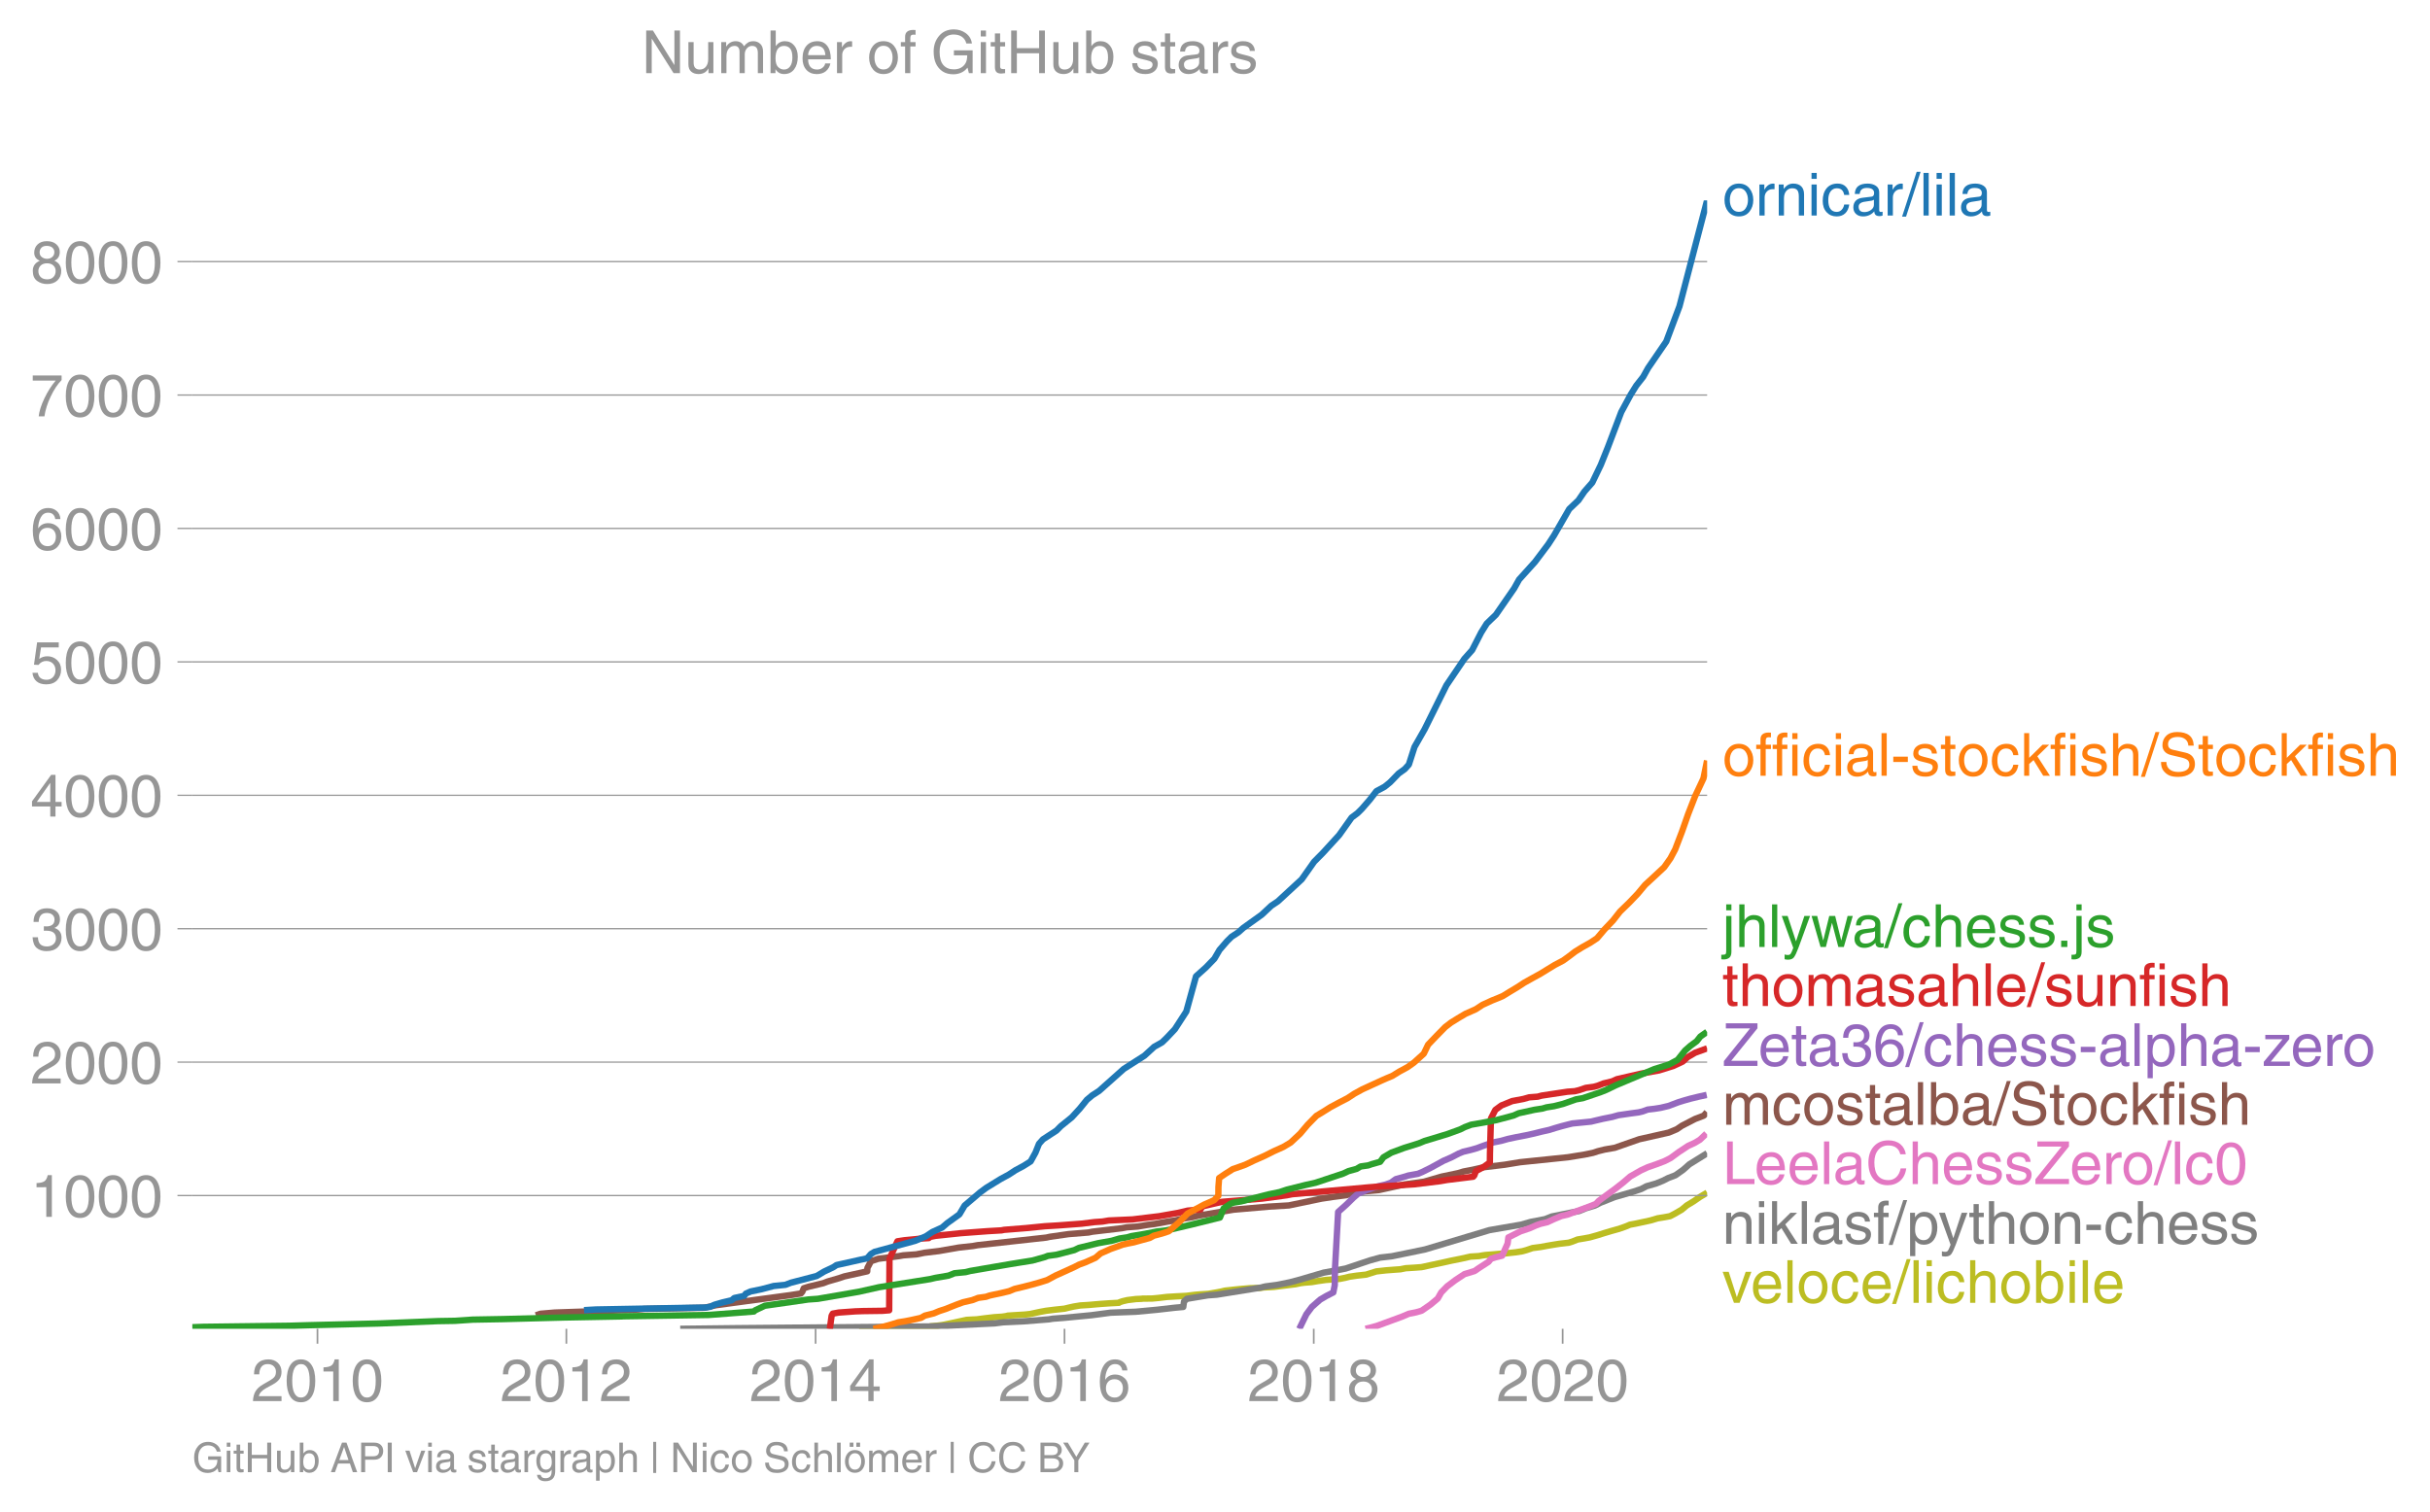 <svg height="475.337" viewBox="0 0 572.874 356.503" width="763.832" xmlns="http://www.w3.org/2000/svg" xmlns:xlink="http://www.w3.org/1999/xlink"><defs><style>*{stroke-linecap:butt;stroke-linejoin:round}</style></defs><g id="figure_1"><path d="M0 356.503h572.874V0H0z" fill="none" id="patch_1"/><g id="axes_1"><path d="M45.341 313.361h357.12V47.25H45.341z" fill="none" id="patch_2"/><path clip-path="url(#pbcac844e5a)" d="M202.614 313.361l.082-.094 2.015-.063 2.15-.063.41-.031 2.064-.032 1.665-.063 2.332-.126 5.662-.031.248-.031.167-.063 1.442-.126 1.726-.252 2.388-.503 2.326-.504.566-.126 1.08-.063 1.347-.062 1.904-.252 2.164-.252 1.889-.126.887-.126.476-.125 2.039-.126 2.027-.126 1.176-.126 2.35-.503 1.374-.252 2.025-.252 2.374-.252 1.03-.251 1.142-.252 1.551-.252 2.038-.125 1.408-.126 1.508-.126 1.839-.126 2.311-.126.125-.126.769-.251 1.075-.252 2.013-.252 1.41-.063.047-.031 2.433-.032 1.353-.126 2.112-.251 2.165-.126 2.408-.126 2.045-.252 1.198-.094 1.913-.126 1.484-.252 1.383-.251 1.06-.252 2.324-.252 1.256-.126 1.503-.125.734-.063 1.055-.032 1.445-.031.833-.126 2.397-.126.987-.126 1.99-.251 2.093-.252 1.187-.252 1.013-.126 1.641-.126 1.483-.251 1.8-.252 1.672-.126 1.628-.126 1.277-.251 1.005-.252 1.696-.252 2.277-.252.78-.251 1.61-.504 2.265-.251 1.639-.126 1.761-.126 1.265-.252 2.076-.126 1.647-.125 2.318-.504 2.363-.503 2.257-.504 2.349-.472 2.252-.503 2.023-.126.643-.126.861-.126 1.633-.125 1.392-.126 1.732-.126 2.334-.252 1.599-.251.923-.252 1.497-.504 1.93-.251 1.342-.252 1.483-.252 1.563-.251 2.207-.252.815-.252 1.264-.503 1.525-.252 1.363-.252 1.794-.503 1.598-.503 1.69-.504 1.81-.503 1.44-.504 1.135-.472 1.346-.251 1.17-.252 2.33-.503 1.7-.504 1.582-.251 1.331-.252.969-.504 1.756-1.006 1.198-1.007 1.663-1.007 1.449-1.007 1.7-1.007" fill="none" stroke="#bcbd22" stroke-linecap="square" stroke-width="1.5" id="line2d_1"/><g id="matplotlib.axis_1"><g id="xtick_1"><g id="line2d_2"><defs><path d="M0 0v3.5" id="m393d5b30b5" stroke="#969696" stroke-width=".4"/></defs><use x="74.843" xlink:href="#m393d5b30b5" y="313.361" fill="#969696" stroke="#969696" stroke-width=".4"/></g><g transform="matrix(.14 0 0 -.14 59.272 330.41)" fill="#969696" id="text_1"><defs><path d="M4.39 45.125q0 12.39 6.391 18.781 6.406 6.407 17.938 6.407 9.656 0 15.812-5.86 6.157-5.86 6.157-15.14 0-7.22-3.547-12.188-3.532-4.953-10.422-8.703l-12.11-6.64Q13.922 15.921 12.5 8.296h38.188V0H2.593q.39 9.906 4.297 16.5 3.906 6.594 12.203 11.375l12.593 7.328q5.032 2.89 7.329 5.984 2.297 3.094 2.297 8.516 0 5.375-3.766 9.031-3.75 3.672-10.156 3.672-7.078 0-10.594-4.672-3.516-4.656-3.61-12.609z" id="HelveticaWorld-Regular-50"/><path d="M42.484 34.188q0 14.109-3.734 21.156-3.734 7.062-10.969 7.062-7.078 0-10.89-7.062-3.797-7.047-3.797-21.157 0-13.671 3.75-20.937Q20.609 6 27.78 6q7.235 0 10.969 7 3.734 7.016 3.734 21.188zm9.422 0q0-17.297-6.25-26.704-6.25-9.39-17.875-9.39-12.062 0-18.062 9.734-6 9.75-6 26.36 0 17.03 6.14 26.578 6.157 9.547 17.922 9.547 11.625 0 17.875-9.5t6.25-26.626z" id="HelveticaWorld-Regular-48"/><path d="M35.89 0h-9.374v49.906H10.109v6.985q8.594.28 12.782 2.75Q27.094 62.109 29 70.313h6.89z" id="HelveticaWorld-Regular-49"/></defs><use xlink:href="#HelveticaWorld-Regular-50"/><use x="55.615" xlink:href="#HelveticaWorld-Regular-48"/><use x="111.23" xlink:href="#HelveticaWorld-Regular-49"/><use x="166.846" xlink:href="#HelveticaWorld-Regular-48"/></g></g><g id="xtick_2"><use x="133.521" xlink:href="#m393d5b30b5" y="313.361" fill="#969696" stroke="#969696" stroke-width=".4" id="line2d_3"/><g transform="matrix(.14 0 0 -.14 117.95 330.41)" fill="#969696" id="text_2"><use xlink:href="#HelveticaWorld-Regular-50"/><use x="55.615" xlink:href="#HelveticaWorld-Regular-48"/><use x="111.23" xlink:href="#HelveticaWorld-Regular-49"/><use x="166.846" xlink:href="#HelveticaWorld-Regular-50"/></g></g><g id="xtick_3"><use x="192.28" xlink:href="#m393d5b30b5" y="313.361" fill="#969696" stroke="#969696" stroke-width=".4" id="line2d_4"/><g transform="matrix(.14 0 0 -.14 176.71 330.41)" fill="#969696" id="text_3"><defs><path d="M10.594 24.703h22.61v31.89h-.188zM42 17.093V0h-8.797v17.094H2.484v8.593L34.72 70.314H42v-45.61h10.297v-7.61z" id="HelveticaWorld-Regular-52"/></defs><use xlink:href="#HelveticaWorld-Regular-50"/><use x="55.615" xlink:href="#HelveticaWorld-Regular-48"/><use x="111.23" xlink:href="#HelveticaWorld-Regular-49"/><use x="166.846" xlink:href="#HelveticaWorld-Regular-52"/></g></g><g id="xtick_4"><use x="250.958" xlink:href="#m393d5b30b5" y="313.361" fill="#969696" stroke="#969696" stroke-width=".4" id="line2d_5"/><g transform="matrix(.14 0 0 -.14 235.388 330.41)" fill="#969696" id="text_4"><defs><path d="M14.11 21.578q0-6.875 4.093-11.234Q22.313 6 28.906 6q6.297 0 10.032 4.438 3.734 4.453 3.734 11.687 0 6.297-3.688 10.547-3.687 4.25-10.468 4.25-6.594 0-10.5-4.156-3.907-4.157-3.907-11.188zM41.702 51.61q-.984 5.375-3.984 8.078-3 2.72-8.125 2.72-8.11 0-12.36-7.923-4.25-7.906-4.343-18.109l.203-.188q5.61 8.641 16.687 8.641 8.844 0 15.438-5.86 6.593-5.859 6.593-16.452 0-10.5-6.25-17.47-6.25-6.952-16.843-6.952-12.219 0-18.563 8.687-6.344 8.703-6.344 25.938 0 16.593 6.485 27.093 6.5 10.5 19.484 10.5 8.407 0 14.219-5.015 5.813-5 6.297-13.688z" id="HelveticaWorld-Regular-54"/></defs><use xlink:href="#HelveticaWorld-Regular-50"/><use x="55.615" xlink:href="#HelveticaWorld-Regular-48"/><use x="111.23" xlink:href="#HelveticaWorld-Regular-49"/><use x="166.846" xlink:href="#HelveticaWorld-Regular-54"/></g></g><g id="xtick_5"><use x="309.717" xlink:href="#m393d5b30b5" y="313.361" fill="#969696" stroke="#969696" stroke-width=".4" id="line2d_6"/><g transform="matrix(.14 0 0 -.14 294.146 330.41)" fill="#969696" id="text_5"><defs><path d="M27.594 40.578q5.422 0 8.953 3.094 3.547 3.11 3.547 8.234 0 4.594-3.407 7.547-3.39 2.953-9.687 2.953-5.61 0-8.672-3.11-3.047-3.093-3.047-7.874 0-5.125 3.813-7.984 3.812-2.86 8.5-2.86zm.093-7.562q-6.78 0-10.64-3.766-3.86-3.766-3.86-9.234 0-6.297 3.907-10.157Q21 6 28.219 6q6.406 0 10.234 3.86 3.828 3.859 3.828 10.265 0 5.469-3.828 9.172-3.828 3.719-10.766 3.719zM49.22 52.203q0-10.594-9.032-14.797 6.204-2.781 8.86-7.36 2.656-4.562 2.656-9.733 0-10.016-6.453-16.125-6.438-6.094-17.375-6.094-9.563 0-16.813 5.25-7.25 5.25-7.25 17.062 0 11.922 11.907 16.907-9.516 3.796-9.516 13.671 0 8.297 5.64 13.813 5.641 5.516 15.641 5.516 10.016 0 15.875-5.204 5.86-5.203 5.86-12.906z" id="HelveticaWorld-Regular-56"/></defs><use xlink:href="#HelveticaWorld-Regular-50"/><use x="55.615" xlink:href="#HelveticaWorld-Regular-48"/><use x="111.23" xlink:href="#HelveticaWorld-Regular-49"/><use x="166.846" xlink:href="#HelveticaWorld-Regular-56"/></g></g><g id="xtick_6"><use x="368.395" xlink:href="#m393d5b30b5" y="313.361" fill="#969696" stroke="#969696" stroke-width=".4" id="line2d_7"/><g transform="matrix(.14 0 0 -.14 352.825 330.41)" fill="#969696" id="text_6"><use xlink:href="#HelveticaWorld-Regular-50"/><use x="55.615" xlink:href="#HelveticaWorld-Regular-48"/><use x="111.23" xlink:href="#HelveticaWorld-Regular-50"/><use x="166.846" xlink:href="#HelveticaWorld-Regular-48"/></g></g></g><g id="matplotlib.axis_2"><g id="ytick_1"><path clip-path="url(#pbcac844e5a)" d="M45.341 281.93h357.12" fill="none" stroke="#969696" stroke-linecap="square" stroke-width=".3" id="line2d_8"/><g id="line2d_9"><defs><path d="M0 0h-3.5" id="m7d512aef17" stroke="#969696" stroke-width=".3"/></defs><use x="45.341" xlink:href="#m7d512aef17" y="281.93" fill="#969696" stroke="#969696" stroke-width=".3"/></g><g transform="matrix(.14 0 0 -.14 7.2 286.955)" fill="#969696" id="text_7"><use xlink:href="#HelveticaWorld-Regular-49"/><use x="55.615" xlink:href="#HelveticaWorld-Regular-48"/><use x="111.23" xlink:href="#HelveticaWorld-Regular-48"/><use x="166.846" xlink:href="#HelveticaWorld-Regular-48"/></g></g><g id="ytick_2"><path clip-path="url(#pbcac844e5a)" d="M45.341 250.467h357.12" fill="none" stroke="#969696" stroke-linecap="square" stroke-width=".3" id="line2d_10"/><use x="45.341" xlink:href="#m7d512aef17" y="250.467" fill="#969696" stroke="#969696" stroke-width=".3" id="line2d_11"/><g transform="matrix(.14 0 0 -.14 7.2 255.492)" fill="#969696" id="text_8"><use xlink:href="#HelveticaWorld-Regular-50"/><use x="55.615" xlink:href="#HelveticaWorld-Regular-48"/><use x="111.23" xlink:href="#HelveticaWorld-Regular-48"/><use x="166.846" xlink:href="#HelveticaWorld-Regular-48"/></g></g><g id="ytick_3"><path clip-path="url(#pbcac844e5a)" d="M45.341 219.005h357.12" fill="none" stroke="#969696" stroke-linecap="square" stroke-width=".3" id="line2d_12"/><use x="45.341" xlink:href="#m7d512aef17" y="219.005" fill="#969696" stroke="#969696" stroke-width=".3" id="line2d_13"/><g transform="matrix(.14 0 0 -.14 7.2 224.03)" fill="#969696" id="text_9"><defs><path d="M22.406 39.984q2.203-.187 4.594-.187 6.203 0 9.781 2.86 3.594 2.859 3.594 8.656 0 4.687-3.344 7.89-3.343 3.203-9.64 3.203-6.985 0-10.235-4.11-3.234-4.093-3.437-10.983h-8.64q0 10.984 5.765 16.984 5.765 6.016 16.937 6.016 9.922 0 15.828-5.11 5.907-5.094 5.907-13.39 0-10.704-9.032-14.5v-.204q11.72-4 11.72-16.406 0-9.906-6.595-16.265-6.593-6.344-18.703-6.344-9.906 0-16.312 5.203Q4.204 8.5 3.422 21.484H12.5q.203-8.109 4-11.797Q20.313 6 27.484 6q6.938 0 11.141 3.86 4.203 3.859 4.203 9.718 0 6.406-4.016 9.672-4 3.266-12.39 3.266-2 0-4.016-.094z" id="HelveticaWorld-Regular-51"/></defs><use xlink:href="#HelveticaWorld-Regular-51"/><use x="55.615" xlink:href="#HelveticaWorld-Regular-48"/><use x="111.23" xlink:href="#HelveticaWorld-Regular-48"/><use x="166.846" xlink:href="#HelveticaWorld-Regular-48"/></g></g><g id="ytick_4"><path clip-path="url(#pbcac844e5a)" d="M45.341 187.542h357.12" fill="none" stroke="#969696" stroke-linecap="square" stroke-width=".3" id="line2d_14"/><use x="45.341" xlink:href="#m7d512aef17" y="187.542" fill="#969696" stroke="#969696" stroke-width=".3" id="line2d_15"/><g transform="matrix(.14 0 0 -.14 7.2 192.566)" fill="#969696" id="text_10"><use xlink:href="#HelveticaWorld-Regular-52"/><use x="55.615" xlink:href="#HelveticaWorld-Regular-48"/><use x="111.23" xlink:href="#HelveticaWorld-Regular-48"/><use x="166.846" xlink:href="#HelveticaWorld-Regular-48"/></g></g><g id="ytick_5"><path clip-path="url(#pbcac844e5a)" d="M45.341 156.08h357.12" fill="none" stroke="#969696" stroke-linecap="square" stroke-width=".3" id="line2d_16"/><use x="45.341" xlink:href="#m7d512aef17" y="156.079" fill="#969696" stroke="#969696" stroke-width=".3" id="line2d_17"/><g transform="matrix(.14 0 0 -.14 7.2 161.104)" fill="#969696" id="text_11"><defs><path d="M14.703 40.922q5.813 4.39 13.625 4.39 9.469 0 16.281-6.296 6.813-6.297 6.813-16.22 0-10.78-6.578-17.796-6.563-7-18.422-7-10.313 0-16.266 5.047Q4.203 8.109 3.22 17.39h9.094q.671-5.672 4.437-8.672 3.766-3 10.453-3 6.485 0 10.64 4.484Q42 14.703 42 21.688q0 7.125-4.36 11.421-4.343 4.297-11.218 4.297-7.813 0-13.047-6.687l-7.563.39 5.266 37.594h36.438v-8.5H17.672z" id="HelveticaWorld-Regular-53"/></defs><use xlink:href="#HelveticaWorld-Regular-53"/><use x="55.615" xlink:href="#HelveticaWorld-Regular-48"/><use x="111.23" xlink:href="#HelveticaWorld-Regular-48"/><use x="166.846" xlink:href="#HelveticaWorld-Regular-48"/></g></g><g id="ytick_6"><path clip-path="url(#pbcac844e5a)" d="M45.341 124.616h357.12" fill="none" stroke="#969696" stroke-linecap="square" stroke-width=".3" id="line2d_18"/><use x="45.341" xlink:href="#m7d512aef17" y="124.616" fill="#969696" stroke="#969696" stroke-width=".3" id="line2d_19"/><g transform="matrix(.14 0 0 -.14 7.2 129.641)" fill="#969696" id="text_12"><use xlink:href="#HelveticaWorld-Regular-54"/><use x="55.615" xlink:href="#HelveticaWorld-Regular-48"/><use x="111.23" xlink:href="#HelveticaWorld-Regular-48"/><use x="166.846" xlink:href="#HelveticaWorld-Regular-48"/></g></g><g id="ytick_7"><path clip-path="url(#pbcac844e5a)" d="M45.341 93.154h357.12" fill="none" stroke="#969696" stroke-linecap="square" stroke-width=".3" id="line2d_20"/><use x="45.341" xlink:href="#m7d512aef17" y="93.154" fill="#969696" stroke="#969696" stroke-width=".3" id="line2d_21"/><g transform="matrix(.14 0 0 -.14 7.2 98.178)" fill="#969696" id="text_13"><defs><path d="M3.719 68.797h48.578v-7.719Q42.28 50.875 33.984 33.484 25.687 16.11 23.391 0h-9.672q1.469 13.281 9.719 30.531 8.25 17.266 18.953 29.672H3.719z" id="HelveticaWorld-Regular-55"/></defs><use xlink:href="#HelveticaWorld-Regular-55"/><use x="55.615" xlink:href="#HelveticaWorld-Regular-48"/><use x="111.23" xlink:href="#HelveticaWorld-Regular-48"/><use x="166.846" xlink:href="#HelveticaWorld-Regular-48"/></g></g><g id="ytick_8"><path clip-path="url(#pbcac844e5a)" d="M45.341 61.69h357.12" fill="none" stroke="#969696" stroke-linecap="square" stroke-width=".3" id="line2d_22"/><use x="45.341" xlink:href="#m7d512aef17" y="61.691" fill="#969696" stroke="#969696" stroke-width=".3" id="line2d_23"/><g transform="matrix(.14 0 0 -.14 7.2 66.715)" fill="#969696" id="text_14"><use xlink:href="#HelveticaWorld-Regular-56"/><use x="55.615" xlink:href="#HelveticaWorld-Regular-48"/><use x="111.23" xlink:href="#HelveticaWorld-Regular-48"/><use x="166.846" xlink:href="#HelveticaWorld-Regular-48"/></g></g></g><path clip-path="url(#pbcac844e5a)" d="M160.361 313.361l13.474-.157 45.61-.409 15.071-.724 1.976-.251 4.718-.22 6.027-.472.978-.158 2.503-.189 6.58-.629 4.531-.598 5.9-.22 5.055-.472 4.114-.472 2.058-.189.181-1.29.661-.629 4.943-.818 2.124-.157 10.184-1.636 1.304-.315 2.658-.346 3.114-.63 2.474-.66 5.436-1.604 3.442-.63 1.77-.346 5.728-1.919 2.396-.66 2.764-.315 3.092-.63 4.725-.975 15.208-4.562 7.482-1.29 2.186-.63 3.43-.66 1.585-.63 4.818-.975 1.642-.314 1.594-.661 2.092-.63 1.305-.66 3.32-1.321 4.44-1.29 1.876-.63 1.254-.66 2.214-.63 1.63-.66 1.242-.63 1.721-.66 1.82-1.29 1.452-1.29 4.198-2.612h0" fill="none" stroke="#7f7f7f" stroke-linecap="square" stroke-width="1.5" id="line2d_24"/><path clip-path="url(#pbcac844e5a)" d="M321.92 313.361l1.417-.346 1.245-.346 1.985-.723 1.974-.724 1.967-.724 1.636-.692 1.737-.346 1.281-.378 2.092-1.447 1.694-1.416.822-1.447 1.417-1.447 1.921-1.448 2.14-1.415 2.38-.724 1.054-.724 2.237-1.447.587-.724 1.093-.346 1.533-.377 1.285-2.863.18-1.448 1.435-.723 1.452-.724 2.062-.692 1.636-.724.988-.346 1.602-.377 1.55-.724 1.74-.724 1.502-.346.998-.377 1.944-.724 1.972-.724 1.757-.692.68-.723 1.962-1.448 1.977-1.447 1.837-1.447 1.65-1.416 1.27-.724 1.267-.723 1.582-.724 2.08-.724 1.897-.723 1.412-.724 1.932-1.416 2.2-1.447 1.577-.724 1.198-.723 1.526-1.448" fill="none" stroke="#e377c2" stroke-linecap="square" stroke-width="1.5" id="line2d_25"/><g transform="matrix(.14 0 0 -.14 406.032 50.825)" fill="#1f77b4" id="text_15"><defs><path d="M12.703 26.219q0-8.735 3.953-14.375 3.953-5.64 11.219-5.64 7.531 0 11.438 5.905 3.906 5.907 3.906 14.11 0 8.297-3.907 14.078-3.906 5.797-11.437 5.797-6.969 0-11.078-5.453-4.094-5.438-4.094-14.422zm-8.984 0q0 11.672 6.484 19.625 6.5 7.968 17.672 7.968 11.438 0 17.875-8.062 6.453-8.047 6.453-19.531 0-11.516-6.406-19.625-6.39-8.11-17.922-8.11-11.078 0-17.625 7.86-6.531 7.86-6.531 19.875z" id="HelveticaWorld-Regular-111"/><path d="M15.375 0H6.594v52.297h8.297v-8.688h.203q5.703 10.203 14.687 10.203 1.422 0 2.297-.296V44.39h-3.266q-5.906 0-9.671-4.016-3.766-4-3.766-9.953z" id="HelveticaWorld-Regular-114"/><path d="M49.219 0h-8.844v32.172q0 7.422-2.594 10.578-2.578 3.156-8.578 3.156-5.906 0-9.875-4.5-3.953-4.484-3.953-12.89V0H6.594v52.297h8.297v-7.375h.203q6.203 8.89 15.812 8.89 8.89 0 13.594-4.718 4.719-4.703 4.719-13.5z" id="HelveticaWorld-Regular-110"/><path d="M6.594 61.813v9.968h8.781v-9.969zM15.375 0H6.594v52.297h8.781z" id="HelveticaWorld-Regular-105"/><path d="M39.594 34.719q-1.89 11.187-12.39 11.187-6.5 0-10.454-5.203-3.953-5.203-3.953-14.484 0-10.11 3.656-15.11 3.672-5 10.64-5 4.688 0 8.11 3.438 3.422 3.437 4.39 8.953h8.5q-1.312-9.703-6.859-14.86-5.547-5.156-14.328-5.156-10.297 0-16.89 7.047-6.594 7.063-6.594 19.172 0 13.281 6.594 21.188 6.593 7.922 18.5 7.922 8.687 0 13.843-5.204 5.157-5.203 5.735-13.89z" id="HelveticaWorld-Regular-99"/><path d="M38.375 26.703q-.969-1.015-3.828-1.656-2.86-.625-10.672-1.656-5.766-.688-8.469-2.844-2.703-2.14-2.703-5.656 0-4.297 2.281-6.688 2.297-2.39 7.329-2.39 6.296 0 11.171 3.578 4.891 3.593 4.891 8.718zM6.203 36.375q.297 8.844 5.734 13.14 5.454 4.297 15.844 4.297 8.297 0 13.907-3.765 5.624-3.75 5.624-10.844V9.078Q47.313 6 50.094 6q1.125 0 2.89.39V0Q50.594-.984 48-.984q-4.5 0-6.703 1.921-2.188 1.938-2.281 6.047-7.516-8.5-18.891-8.5-7.422 0-11.922 4.204Q3.72 6.89 3.72 13.624q0 6.89 3.906 11.125Q11.531 29 19 29.89l15.516 1.891q4.203.64 4.203 6.203 0 4.11-3.047 6.297-3.047 2.203-9.25 2.203-5.516 0-8.485-2.437-2.953-2.438-3.53-7.672z" id="HelveticaWorld-Regular-97"/><path d="M4.984-1.906h-6.687l24.61 75.594H29.5z" id="HelveticaWorld-Regular-47"/><path d="M15.375 0H6.594v71.781h8.781z" id="HelveticaWorld-Regular-108"/></defs><use xlink:href="#HelveticaWorld-Regular-111"/><use x="55.908" xlink:href="#HelveticaWorld-Regular-114"/><use x="88.477" xlink:href="#HelveticaWorld-Regular-110"/><use x="143.652" xlink:href="#HelveticaWorld-Regular-105"/><use x="165.674" xlink:href="#HelveticaWorld-Regular-99"/><use x="216.943" xlink:href="#HelveticaWorld-Regular-97"/><use x="271.875" xlink:href="#HelveticaWorld-Regular-114"/><use x="304.443" xlink:href="#HelveticaWorld-Regular-47"/><use x="332.227" xlink:href="#HelveticaWorld-Regular-108"/><use x="354.248" xlink:href="#HelveticaWorld-Regular-105"/><use x="376.27" xlink:href="#HelveticaWorld-Regular-108"/><use x="398.291" xlink:href="#HelveticaWorld-Regular-97"/></g><g transform="matrix(.14 0 0 -.14 406.032 182.937)" fill="#ff7f0e" id="text_16"><defs><path d="M17.188 45.016V0H8.405v45.016H1.22v7.28h7.187v8.985q0 5.907 3.578 8.703 3.594 2.813 10.032 2.813 2.203 0 3.968-.188v-7.906q-1.562.188-3.578.188-2.922 0-4.078-1.438-1.14-1.437-1.14-4.656v-6.5h8.796v-7.281z" id="HelveticaWorld-Regular-102"/><path d="M28.906 23.188H4.391v8.984h24.515z" id="HelveticaWorld-Regular-45"/><path d="M36.078 37.406q-.187 4.688-3.344 6.735-3.14 2.047-9.047 2.047-4.296 0-7.359-1.907-3.047-1.89-3.047-5.468 0-2.829 1.797-4.172 1.813-1.344 7.828-2.86l8.688-2.187q7.906-2 11.297-5.11 3.406-3.093 3.406-8.656 0-7.719-5.64-12.531-5.641-4.813-15.063-4.813-11 0-16.64 4.563-5.626 4.578-5.735 13.75h8.5q.203-5.422 3.594-8.063 3.39-2.625 10.171-2.625 5.516 0 8.766 2.188 3.25 2.203 3.25 6.11 0 2.78-2.11 4.437-2.093 1.672-8.296 3.078l-10.203 2.5q-6.203 1.562-9.157 4.656-2.953 3.094-2.953 8.031 0 7.72 5.516 12.203 5.531 4.5 14.406 4.5 9.485 0 14.531-4.624 5.047-4.61 5.344-11.782z" id="HelveticaWorld-Regular-115"/><path d="M17.188 45.016V10.984q0-2 1.093-3.046 1.11-1.047 3.938-1.047h3.375V0Q20.797-.688 19-.688q-5.516 0-8.063 2.641-2.53 2.64-2.53 8.547v34.516H1.311v7.28h7.094v14.595h8.781V52.297h8.407v-7.281z" id="HelveticaWorld-Regular-116"/><path d="M50 0H38.719L22.406 26.422l-7.312-6.594V0h-8.5v71.781h8.5v-41.61l22.5 22.126H48.78L28.813 32.813z" id="HelveticaWorld-Regular-107"/><path d="M49.219 0h-8.844v34.188q0 6.296-2.438 9-2.437 2.718-7.953 2.718-6.797 0-10.703-4.406-3.906-4.39-3.906-12.984V0H6.594v71.781h8.781V45.312h.203q6 8.5 15.328 8.5 8.594 0 13.453-4.5 4.86-4.484 4.86-13.718z" id="HelveticaWorld-Regular-104"/><path d="M50.39 50.781q-.296 6.844-5.109 10.719-4.797 3.875-12.656 3.875-7.922 0-12.172-3.25-4.234-3.234-4.234-9.344 0-3.265 1.843-5.61 1.86-2.343 6.641-3.468l20.516-4.687q8.297-1.813 12.297-6.875 4.015-5.047 4.015-12.313 0-10.64-7.812-16.187-7.813-5.547-20.313-5.547-9.531 0-15.031 2.437-5.484 2.453-9.734 7.766-4.25 5.328-4.25 14.89h9.093q0-8 5.313-12.406 5.328-4.39 14.5-4.39 8.89 0 13.844 3.156 4.953 3.156 4.953 8.953 0 5.281-2.953 7.89Q46.188 29 37.594 31l-15.469 3.625q-7.719 1.75-11.531 6.125Q6.78 45.125 6.78 51.516q0 9.672 6.516 15.922 6.531 6.25 18.203 6.25 13.172 0 20.328-5.5 7.156-5.485 7.688-17.407z" id="HelveticaWorld-Regular-83"/></defs><use xlink:href="#HelveticaWorld-Regular-111"/><use x="55.908" xlink:href="#HelveticaWorld-Regular-102"/><use x="83.594" xlink:href="#HelveticaWorld-Regular-102"/><use x="111.279" xlink:href="#HelveticaWorld-Regular-105"/><use x="133.301" xlink:href="#HelveticaWorld-Regular-99"/><use x="184.57" xlink:href="#HelveticaWorld-Regular-105"/><use x="206.592" xlink:href="#HelveticaWorld-Regular-97"/><use x="261.523" xlink:href="#HelveticaWorld-Regular-108"/><use x="283.545" xlink:href="#HelveticaWorld-Regular-45"/><use x="316.846" xlink:href="#HelveticaWorld-Regular-115"/><use x="366.846" xlink:href="#HelveticaWorld-Regular-116"/><use x="394.531" xlink:href="#HelveticaWorld-Regular-111"/><use x="450.439" xlink:href="#HelveticaWorld-Regular-99"/><use x="501.709" xlink:href="#HelveticaWorld-Regular-107"/><use x="551.709" xlink:href="#HelveticaWorld-Regular-102"/><use x="579.395" xlink:href="#HelveticaWorld-Regular-105"/><use x="601.416" xlink:href="#HelveticaWorld-Regular-115"/><use x="651.416" xlink:href="#HelveticaWorld-Regular-104"/><use x="706.592" xlink:href="#HelveticaWorld-Regular-47"/><use x="734.375" xlink:href="#HelveticaWorld-Regular-83"/><use x="800.586" xlink:href="#HelveticaWorld-Regular-116"/><use x="828.271" xlink:href="#HelveticaWorld-Regular-111"/><use x="884.18" xlink:href="#HelveticaWorld-Regular-99"/><use x="935.449" xlink:href="#HelveticaWorld-Regular-107"/><use x="985.449" xlink:href="#HelveticaWorld-Regular-102"/><use x="1013.135" xlink:href="#HelveticaWorld-Regular-105"/><use x="1035.156" xlink:href="#HelveticaWorld-Regular-115"/><use x="1085.156" xlink:href="#HelveticaWorld-Regular-104"/></g><g transform="matrix(.14 0 0 -.14 406.032 223.315)" fill="#2ca02c" id="text_17"><defs><path d="M15.375 61.813H6.594v9.968h8.781zm0-69.532q0-7.468-3.547-10.375Q8.297-21 2-21q-1.797 0-3.703.297v7.61H.594q3.703 0 4.843 1.109 1.157 1.093 1.157 5.296v58.985h8.781z" id="HelveticaWorld-Regular-106"/><path d="M39.016 52.297h9.562L29.891.984q-.5-1.375-.985-2.593-4.25-11.329-7.328-15.547-3.078-4.235-9.953-4.235-3.61 0-5.906.782v8.015q2.484-.89 5.468-.89 3.22 0 4.704 2.03 1.5 2.032 4.421 9.938L.875 52.297h9.922L24.812 9.719H25z" id="HelveticaWorld-Regular-121"/><path d="M25.594 0h-8.985L1.516 52.297h9.468L21 11.187h.188l10.109 41.11h9.922l10.203-41.11h.187l10.594 41.11h8.703L55.812 0h-9.234L35.984 40.484h-.187z" id="HelveticaWorld-Regular-119"/><path d="M42.484 30.328q-.687 8.485-4.5 12.031-3.797 3.547-10.109 3.547-6.39 0-10.328-4.5-3.922-4.484-4.172-11.078zm8.391-13.922q-1.453-8.11-7.953-13.422-5.719-4.5-15.047-4.593-10.984.093-17.438 7.203Q4 12.704 4 24.704q0 13.78 6.64 21.437 6.641 7.672 18.47 7.672 10.593 0 16.546-7.922 5.953-7.907 5.953-22.594H13.375q0-8.203 3.813-12.703Q21 6.109 28.608 6.109q5.375 0 9.235 3.235 3.86 3.25 4.25 7.062z" id="HelveticaWorld-Regular-101"/><path d="M19.094 0H8.687v10.594h10.407z" id="HelveticaWorld-Regular-46"/></defs><use xlink:href="#HelveticaWorld-Regular-106"/><use x="22.021" xlink:href="#HelveticaWorld-Regular-104"/><use x="77.197" xlink:href="#HelveticaWorld-Regular-108"/><use x="99.219" xlink:href="#HelveticaWorld-Regular-121"/><use x="148.828" xlink:href="#HelveticaWorld-Regular-119"/><use x="218.865" xlink:href="#HelveticaWorld-Regular-97"/><use x="273.797" xlink:href="#HelveticaWorld-Regular-47"/><use x="301.58" xlink:href="#HelveticaWorld-Regular-99"/><use x="352.85" xlink:href="#HelveticaWorld-Regular-104"/><use x="408.025" xlink:href="#HelveticaWorld-Regular-101"/><use x="463.445" xlink:href="#HelveticaWorld-Regular-115"/><use x="513.445" xlink:href="#HelveticaWorld-Regular-115"/><use x="561.945" xlink:href="#HelveticaWorld-Regular-46"/><use x="589.729" xlink:href="#HelveticaWorld-Regular-106"/><use x="611.75" xlink:href="#HelveticaWorld-Regular-115"/></g><g transform="matrix(.14 0 0 -.14 406.032 237.23)" fill="#d62728" id="text_18"><defs><path d="M6.594 52.297h8.297v-7.375h.203q5.906 8.89 15.812 8.89 9.813 0 13.922-8.5 3.75 4.594 7.266 6.547 3.515 1.953 8.703 1.953 6.781 0 11.484-4.453Q77 44.922 77 36.187V0h-8.781v33.797q0 6.094-2.297 9.094-2.297 3.015-7.422 3.015-5.172 0-8.75-4.203-3.563-4.203-3.563-9.812V0h-8.78v36.188q0 4.53-2.11 7.124-2.094 2.594-6.094 2.594-6.297 0-10.062-4.687-3.766-4.688-3.766-12.703V0H6.594z" id="HelveticaWorld-Regular-109"/><path d="M6.11 52.297h8.78V17.578q0-5.765 2.61-8.625Q20.125 6.11 25 6.11q6.781 0 10.594 4.797 3.812 4.813 3.812 12.578v28.813h8.782V0H39.89v7.625l-.188.188q-4.984-9.329-16.61-9.329-7.515 0-12.25 4.094Q6.11 6.688 6.11 14.703z" id="HelveticaWorld-Regular-117"/></defs><use xlink:href="#HelveticaWorld-Regular-116"/><use x="27.686" xlink:href="#HelveticaWorld-Regular-104"/><use x="82.861" xlink:href="#HelveticaWorld-Regular-111"/><use x="138.77" xlink:href="#HelveticaWorld-Regular-109"/><use x="221.777" xlink:href="#HelveticaWorld-Regular-97"/><use x="276.709" xlink:href="#HelveticaWorld-Regular-115"/><use x="326.709" xlink:href="#HelveticaWorld-Regular-97"/><use x="381.641" xlink:href="#HelveticaWorld-Regular-104"/><use x="436.816" xlink:href="#HelveticaWorld-Regular-108"/><use x="458.838" xlink:href="#HelveticaWorld-Regular-101"/><use x="514.258" xlink:href="#HelveticaWorld-Regular-47"/><use x="542.041" xlink:href="#HelveticaWorld-Regular-115"/><use x="592.041" xlink:href="#HelveticaWorld-Regular-117"/><use x="646.826" xlink:href="#HelveticaWorld-Regular-110"/><use x="702.002" xlink:href="#HelveticaWorld-Regular-102"/><use x="729.688" xlink:href="#HelveticaWorld-Regular-105"/><use x="751.709" xlink:href="#HelveticaWorld-Regular-115"/><use x="801.709" xlink:href="#HelveticaWorld-Regular-104"/></g><g transform="matrix(.14 0 0 -.14 406.032 251.363)" fill="#9467bd" id="text_19"><defs><path d="M59.234 0H2.687v8.11l44.047 55.078H6v8.593h53.234v-8.406L14.984 8.594h44.25z" id="HelveticaWorld-Regular-90"/><path d="M14.984 23.688q0-8.407 4.094-13 4.11-4.579 10.219-4.579 6.687 0 10.39 5.438 3.72 5.453 3.72 14.765 0 10.22-3.563 14.907-3.563 4.687-10.735 4.687-6.984 0-10.562-5.5-3.563-5.5-3.563-16.718zm-8.39 28.609h8.297v-7.375h.203q5.61 8.89 15.625 8.89 10.11 0 15.937-7.359 5.828-7.344 5.828-18.766 0-12.796-5.953-21Q40.578-1.515 29.5-1.515q-9.094 0-13.922 7.032h-.203v-26.22H6.594z" id="HelveticaWorld-Regular-112"/><path d="M14.11 7.328h32.187V0H2.39v6.89l31.64 38.126H4.938v7.28h40.374v-7.171z" id="HelveticaWorld-Regular-122"/></defs><use xlink:href="#HelveticaWorld-Regular-90"/><use x="60.359" xlink:href="#HelveticaWorld-Regular-101"/><use x="115.779" xlink:href="#HelveticaWorld-Regular-116"/><use x="143.465" xlink:href="#HelveticaWorld-Regular-97"/><use x="198.396" xlink:href="#HelveticaWorld-Regular-51"/><use x="254.012" xlink:href="#HelveticaWorld-Regular-54"/><use x="309.627" xlink:href="#HelveticaWorld-Regular-47"/><use x="337.41" xlink:href="#HelveticaWorld-Regular-99"/><use x="388.68" xlink:href="#HelveticaWorld-Regular-104"/><use x="443.855" xlink:href="#HelveticaWorld-Regular-101"/><use x="499.275" xlink:href="#HelveticaWorld-Regular-115"/><use x="549.275" xlink:href="#HelveticaWorld-Regular-115"/><use x="599.275" xlink:href="#HelveticaWorld-Regular-45"/><use x="632.576" xlink:href="#HelveticaWorld-Regular-97"/><use x="687.508" xlink:href="#HelveticaWorld-Regular-108"/><use x="709.529" xlink:href="#HelveticaWorld-Regular-112"/><use x="766.023" xlink:href="#HelveticaWorld-Regular-104"/><use x="821.199" xlink:href="#HelveticaWorld-Regular-97"/><use x="876.131" xlink:href="#HelveticaWorld-Regular-45"/><use x="909.432" xlink:href="#HelveticaWorld-Regular-122"/><use x="956.9" xlink:href="#HelveticaWorld-Regular-101"/><use x="1012.32" xlink:href="#HelveticaWorld-Regular-114"/><use x="1043.889" xlink:href="#HelveticaWorld-Regular-111"/></g><g transform="matrix(.14 0 0 -.14 406.032 265.23)" fill="#8c564b" id="text_20"><defs><path d="M43.406 26.313q0 10.5-3.718 15.046-3.704 4.547-10.579 4.547-6.984-.11-10.562-5.453Q14.984 35.11 14.984 25q0-10.297 4.297-14.594Q23.578 6.11 29.297 6.11q6.5 0 10.297 5.344 3.812 5.344 3.812 14.86zM6.594 0v71.781h8.781V45.703h.203q5.61 8.11 15.14 8.11 9.766 0 15.766-7.25t6-18.876q0-13.093-6.062-21.156Q40.375-1.516 29.5-1.516q-9.578 0-14.406 8.016h-.203V0z" id="HelveticaWorld-Regular-98"/></defs><use xlink:href="#HelveticaWorld-Regular-109"/><use x="83.008" xlink:href="#HelveticaWorld-Regular-99"/><use x="134.277" xlink:href="#HelveticaWorld-Regular-111"/><use x="190.186" xlink:href="#HelveticaWorld-Regular-115"/><use x="240.186" xlink:href="#HelveticaWorld-Regular-116"/><use x="267.871" xlink:href="#HelveticaWorld-Regular-97"/><use x="322.803" xlink:href="#HelveticaWorld-Regular-108"/><use x="344.824" xlink:href="#HelveticaWorld-Regular-98"/><use x="401.318" xlink:href="#HelveticaWorld-Regular-97"/><use x="456.25" xlink:href="#HelveticaWorld-Regular-47"/><use x="484.033" xlink:href="#HelveticaWorld-Regular-83"/><use x="550.244" xlink:href="#HelveticaWorld-Regular-116"/><use x="577.93" xlink:href="#HelveticaWorld-Regular-111"/><use x="633.838" xlink:href="#HelveticaWorld-Regular-99"/><use x="685.107" xlink:href="#HelveticaWorld-Regular-107"/><use x="735.107" xlink:href="#HelveticaWorld-Regular-102"/><use x="762.793" xlink:href="#HelveticaWorld-Regular-105"/><use x="784.814" xlink:href="#HelveticaWorld-Regular-115"/><use x="834.814" xlink:href="#HelveticaWorld-Regular-104"/></g><g transform="matrix(.14 0 0 -.14 406.032 279.23)" fill="#e377c2" id="text_21"><defs><path d="M17.672 8.594h36.531V0H8.11v71.781h9.563z" id="HelveticaWorld-Regular-76"/><path d="M58.016 50.203q-1.625 7.313-6.782 11.094-5.14 3.797-13.343 3.797-10.594 0-17.047-7.703-6.438-7.688-6.438-20.766 0-15.14 6.094-22.547 6.11-7.39 17.688-7.39 7.609 0 13.093 5.046 5.5 5.063 7.407 14.688h9.421Q66.22 12.594 57.625 5.344t-20.906-7.25q-14.703 0-23.516 10.11Q4.391 18.311 4.391 36.28q0 17.328 9.203 27.36 9.203 10.047 24.297 10.047 12.5 0 20.265-6.454 7.766-6.437 9.235-17.03z" id="HelveticaWorld-Regular-67"/></defs><use xlink:href="#HelveticaWorld-Regular-76"/><use x="53.865" xlink:href="#HelveticaWorld-Regular-101"/><use x="109.285" xlink:href="#HelveticaWorld-Regular-101"/><use x="164.705" xlink:href="#HelveticaWorld-Regular-108"/><use x="186.727" xlink:href="#HelveticaWorld-Regular-97"/><use x="241.658" xlink:href="#HelveticaWorld-Regular-67"/><use x="313.973" xlink:href="#HelveticaWorld-Regular-104"/><use x="369.148" xlink:href="#HelveticaWorld-Regular-101"/><use x="424.568" xlink:href="#HelveticaWorld-Regular-115"/><use x="474.568" xlink:href="#HelveticaWorld-Regular-115"/><use x="524.568" xlink:href="#HelveticaWorld-Regular-90"/><use x="584.928" xlink:href="#HelveticaWorld-Regular-101"/><use x="640.348" xlink:href="#HelveticaWorld-Regular-114"/><use x="671.916" xlink:href="#HelveticaWorld-Regular-111"/><use x="727.824" xlink:href="#HelveticaWorld-Regular-47"/><use x="755.607" xlink:href="#HelveticaWorld-Regular-108"/><use x="777.629" xlink:href="#HelveticaWorld-Regular-99"/><use x="828.898" xlink:href="#HelveticaWorld-Regular-48"/></g><g transform="matrix(.14 0 0 -.14 406.032 293.315)" fill="#7f7f7f" id="text_22"><use xlink:href="#HelveticaWorld-Regular-110"/><use x="55.176" xlink:href="#HelveticaWorld-Regular-105"/><use x="77.197" xlink:href="#HelveticaWorld-Regular-107"/><use x="127.197" xlink:href="#HelveticaWorld-Regular-108"/><use x="149.219" xlink:href="#HelveticaWorld-Regular-97"/><use x="204.15" xlink:href="#HelveticaWorld-Regular-115"/><use x="254.15" xlink:href="#HelveticaWorld-Regular-102"/><use x="281.836" xlink:href="#HelveticaWorld-Regular-47"/><use x="309.619" xlink:href="#HelveticaWorld-Regular-112"/><use x="364.113" xlink:href="#HelveticaWorld-Regular-121"/><use x="414.723" xlink:href="#HelveticaWorld-Regular-116"/><use x="442.408" xlink:href="#HelveticaWorld-Regular-104"/><use x="497.584" xlink:href="#HelveticaWorld-Regular-111"/><use x="553.492" xlink:href="#HelveticaWorld-Regular-110"/><use x="608.668" xlink:href="#HelveticaWorld-Regular-45"/><use x="641.969" xlink:href="#HelveticaWorld-Regular-99"/><use x="693.238" xlink:href="#HelveticaWorld-Regular-104"/><use x="748.414" xlink:href="#HelveticaWorld-Regular-101"/><use x="803.834" xlink:href="#HelveticaWorld-Regular-115"/><use x="853.834" xlink:href="#HelveticaWorld-Regular-115"/></g><g transform="matrix(.14 0 0 -.14 406.032 307.23)" fill="#bcbd22" id="text_23"><defs><path d="M39.406 52.297h9.625L29.11 0h-9.437L.594 52.297h10.203L24.422 9.719h.187z" id="HelveticaWorld-Regular-118"/></defs><use xlink:href="#HelveticaWorld-Regular-118"/><use x="47.609" xlink:href="#HelveticaWorld-Regular-101"/><use x="103.029" xlink:href="#HelveticaWorld-Regular-108"/><use x="125.051" xlink:href="#HelveticaWorld-Regular-111"/><use x="180.959" xlink:href="#HelveticaWorld-Regular-99"/><use x="232.229" xlink:href="#HelveticaWorld-Regular-101"/><use x="287.648" xlink:href="#HelveticaWorld-Regular-47"/><use x="315.432" xlink:href="#HelveticaWorld-Regular-108"/><use x="337.453" xlink:href="#HelveticaWorld-Regular-105"/><use x="359.475" xlink:href="#HelveticaWorld-Regular-99"/><use x="410.744" xlink:href="#HelveticaWorld-Regular-104"/><use x="465.92" xlink:href="#HelveticaWorld-Regular-111"/><use x="521.828" xlink:href="#HelveticaWorld-Regular-98"/><use x="578.322" xlink:href="#HelveticaWorld-Regular-105"/><use x="600.344" xlink:href="#HelveticaWorld-Regular-108"/><use x="622.365" xlink:href="#HelveticaWorld-Regular-101"/></g><g transform="matrix(.097 0 0 -.097 45.341 347.164)" fill="#969696" id="text_24"><defs><path d="M38.484 38.375h31.532V0h-6.297l-2.344 9.281Q56.781 3.421 50.578.75q-6.187-2.656-12.875-2.656-10.797 0-18.047 4.703-7.25 4.719-11.265 13.015-4 8.313-4 20.72 0 15.468 9.203 26.312 9.203 10.843 24.781 10.843 11.625 0 20.313-6.5Q67.39 60.688 68.796 50h-9.375q-1.703 7.078-7.219 11.078-5.516 4.016-14.312 4.016-10.594 0-17.047-7.985-6.438-7.984-6.438-21.125 0-15.28 6.39-22.437Q27.204 6.39 38.282 6.39q7.235 0 12.235 2.859 5 2.86 7.687 7.766 2.688 4.906 2.688 13.062H38.484z" id="HelveticaWorld-Regular-71"/><path d="M64.89 0h-9.718v33.5h-37.5V0H8.109v71.781h9.563V42.094h37.5V71.78h9.719z" id="HelveticaWorld-Regular-72"/><path d="M44 29.5L33.406 61.078h-.203L21.687 29.5zm-25.297-8.594L11.188 0h-9.97l27 71.781h10.985L65.187 0H54.594l-7.078 20.906z" id="HelveticaWorld-Regular-65"/><path d="M17.828 38.625H37.11q7.282 0 10.938 3.188 3.656 3.203 3.656 9.703 0 5.812-3.516 8.89-3.515 3.078-10.687 3.078H17.828zm0-38.625H8.11v71.781h32.266q9.625 0 15.484-5.594 5.86-5.593 5.86-14.578 0-9.328-5.672-15.312-5.656-5.969-15.672-5.969H17.828z" id="HelveticaWorld-Regular-80"/><path d="M17.828 0H8.11v71.781h9.72z" id="HelveticaWorld-Regular-73"/><path d="M12.984 26.313q0-9.61 3.813-14.907Q20.609 6.11 27.094 6.11q6.312 0 10.312 4.579 4 4.593 4 13 0 11.03-3.5 16.625-3.484 5.593-10.61 5.593-7.171 0-10.75-4.765-3.562-4.766-3.562-14.828zM49.812 2.983q0-12.609-6.062-18.797-6.047-6.203-18.266-6.203-8.78 0-13.984 4.047Q6.297-13.922 5.516-6.39h8.796q.672-3.812 3.532-6.062 2.86-2.25 8.281-2.25 7.375 0 11.125 3.969 3.766 3.953 3.766 12.828v3.719h-.188q-4.937-7.329-13.922-7.329-11.187 0-17.093 8.25-5.907 8.25-5.907 20.953 0 11.625 5.953 18.875 5.97 7.25 15.829 7.25 9.906 0 15.625-8.89h.187v7.375h8.313z" id="HelveticaWorld-Regular-103"/><path d="M9.422 73.688h7.281V-1.906H9.422z" id="HelveticaWorld-Regular-124"/><path d="M55.61 71.781h9.374V0h-10.78L17.577 58.016h-.187V0H8.109v71.781h11.375l35.938-57.969h.187z" id="HelveticaWorld-Regular-78"/><path d="M12.703 26.219q0-8.735 3.953-14.375 3.953-5.64 11.219-5.64 7.531 0 11.438 5.905 3.906 5.907 3.906 14.11 0 8.297-3.907 14.078-3.906 5.797-11.437 5.797-6.969 0-11.078-5.453-4.094-5.438-4.094-14.422zm-8.984 0q0 11.672 6.484 19.625 6.5 7.968 17.672 7.968 11.438 0 17.875-8.062 6.453-8.047 6.453-19.531 0-11.516-6.406-19.625-6.39-8.11-17.922-8.11-11.078 0-17.625 7.86-6.531 7.86-6.531 19.875zm36.734 35.406H31.47v10.156h8.984zm-16.219 0H15.25v10.156h8.984z" id="HelveticaWorld-Regular-246"/><path d="M8.11 71.781h31.484q9.281 0 14.797-5.031 5.515-5.031 5.515-13.031 0-4.844-2.422-8.828-2.406-3.97-7.187-6.172 6.687-2.532 9.828-6.735 3.156-4.203 3.156-10.797 0-9.265-6.687-15.234Q49.906 0 38.922 0H8.109zm9.562-63.484h20.703q7.625 0 11.422 3.531 3.812 3.547 3.812 9.563 0 6.093-4.25 9.093Q45.125 33.5 36.812 33.5h-19.14zm0 33.11h17.625q7.719 0 11.312 2.796 3.594 2.813 3.594 8.781 0 5.125-3.406 7.813-3.39 2.687-11.39 2.687H17.671z" id="HelveticaWorld-Regular-66"/><path d="M37.313 0h-9.72v28.906L.485 71.781h11.329l20.609-34.469 20.562 34.47h11.422L37.312 28.905z" id="HelveticaWorld-Regular-89"/></defs><use xlink:href="#HelveticaWorld-Regular-71"/><use x="77.1" xlink:href="#HelveticaWorld-Regular-105"/><use x="99.121" xlink:href="#HelveticaWorld-Regular-116"/><use x="126.807" xlink:href="#HelveticaWorld-Regular-72"/><use x="199.805" xlink:href="#HelveticaWorld-Regular-117"/><use x="254.59" xlink:href="#HelveticaWorld-Regular-98"/><use x="311.084" xlink:href="#HelveticaWorld-Regular-32"/><use x="335.498" xlink:href="#HelveticaWorld-Regular-65"/><use x="402.197" xlink:href="#HelveticaWorld-Regular-80"/><use x="466.846" xlink:href="#HelveticaWorld-Regular-73"/><use x="492.627" xlink:href="#HelveticaWorld-Regular-32"/><use x="517.041" xlink:href="#HelveticaWorld-Regular-118"/><use x="566.65" xlink:href="#HelveticaWorld-Regular-105"/><use x="588.672" xlink:href="#HelveticaWorld-Regular-97"/><use x="643.604" xlink:href="#HelveticaWorld-Regular-32"/><use x="668.018" xlink:href="#HelveticaWorld-Regular-115"/><use x="718.018" xlink:href="#HelveticaWorld-Regular-116"/><use x="745.703" xlink:href="#HelveticaWorld-Regular-97"/><use x="800.635" xlink:href="#HelveticaWorld-Regular-114"/><use x="832.203" xlink:href="#HelveticaWorld-Regular-103"/><use x="888.111" xlink:href="#HelveticaWorld-Regular-114"/><use x="919.68" xlink:href="#HelveticaWorld-Regular-97"/><use x="974.611" xlink:href="#HelveticaWorld-Regular-112"/><use x="1031.105" xlink:href="#HelveticaWorld-Regular-104"/><use x="1086.281" xlink:href="#HelveticaWorld-Regular-32"/><use x="1110.695" xlink:href="#HelveticaWorld-Regular-124"/><use x="1136.672" xlink:href="#HelveticaWorld-Regular-32"/><use x="1161.086" xlink:href="#HelveticaWorld-Regular-78"/><use x="1234.182" xlink:href="#HelveticaWorld-Regular-105"/><use x="1256.203" xlink:href="#HelveticaWorld-Regular-99"/><use x="1307.473" xlink:href="#HelveticaWorld-Regular-111"/><use x="1363.381" xlink:href="#HelveticaWorld-Regular-32"/><use x="1387.795" xlink:href="#HelveticaWorld-Regular-83"/><use x="1454.006" xlink:href="#HelveticaWorld-Regular-99"/><use x="1505.275" xlink:href="#HelveticaWorld-Regular-104"/><use x="1560.451" xlink:href="#HelveticaWorld-Regular-108"/><use x="1582.473" xlink:href="#HelveticaWorld-Regular-246"/><use x="1638.381" xlink:href="#HelveticaWorld-Regular-109"/><use x="1721.389" xlink:href="#HelveticaWorld-Regular-101"/><use x="1776.809" xlink:href="#HelveticaWorld-Regular-114"/><use x="1809.377" xlink:href="#HelveticaWorld-Regular-32"/><use x="1833.791" xlink:href="#HelveticaWorld-Regular-124"/><use x="1859.768" xlink:href="#HelveticaWorld-Regular-32"/><use x="1884.182" xlink:href="#HelveticaWorld-Regular-67"/><use x="1956.496" xlink:href="#HelveticaWorld-Regular-67"/><use x="2028.811" xlink:href="#HelveticaWorld-Regular-32"/><use x="2053.225" xlink:href="#HelveticaWorld-Regular-66"/><use x="2116.037" xlink:href="#HelveticaWorld-Regular-89"/></g><g transform="matrix(.14 0 0 -.14 151.206 17.25)" fill="#969696" id="text_25"><use xlink:href="#HelveticaWorld-Regular-78"/><use x="73.096" xlink:href="#HelveticaWorld-Regular-117"/><use x="127.881" xlink:href="#HelveticaWorld-Regular-109"/><use x="210.889" xlink:href="#HelveticaWorld-Regular-98"/><use x="267.383" xlink:href="#HelveticaWorld-Regular-101"/><use x="322.803" xlink:href="#HelveticaWorld-Regular-114"/><use x="355.371" xlink:href="#HelveticaWorld-Regular-32"/><use x="379.785" xlink:href="#HelveticaWorld-Regular-111"/><use x="435.693" xlink:href="#HelveticaWorld-Regular-102"/><use x="463.379" xlink:href="#HelveticaWorld-Regular-32"/><use x="487.793" xlink:href="#HelveticaWorld-Regular-71"/><use x="564.893" xlink:href="#HelveticaWorld-Regular-105"/><use x="586.914" xlink:href="#HelveticaWorld-Regular-116"/><use x="614.6" xlink:href="#HelveticaWorld-Regular-72"/><use x="687.598" xlink:href="#HelveticaWorld-Regular-117"/><use x="742.383" xlink:href="#HelveticaWorld-Regular-98"/><use x="798.877" xlink:href="#HelveticaWorld-Regular-32"/><use x="823.291" xlink:href="#HelveticaWorld-Regular-115"/><use x="873.291" xlink:href="#HelveticaWorld-Regular-116"/><use x="900.977" xlink:href="#HelveticaWorld-Regular-97"/><use x="955.908" xlink:href="#HelveticaWorld-Regular-114"/><use x="988.477" xlink:href="#HelveticaWorld-Regular-115"/></g><path clip-path="url(#pbcac844e5a)" d="M126.34 310.184l1.078-.378 3.375-.283 16.744-.566 3.005-.158 1.39-.126 14.107-.283 2.783-.598 17.598-2.39 2.391-.378.348-.41.322-.817 1.194-.378 3.406-.818 1.063-.409 2.713-.786 1.201-.41 5.392-1.195.038-.787.849-1.604 1.707-.567 4.878-.629 1.054-.189 3.045-.22 1.884-.377 3.434-.41 4.682-.817 3.392-.378 1.055-.189 16.212-1.793.843-.189 4.41-.63 4.664-.377.905-.189 6.955-.818 1.179-.22 2.625-.189 2.259-.377 1.721-.22 3.244-.598 1.564-.22 1.471-.378 2.534-.409 1.562-.378 8.175-1.384 8.343-.724 4.724-.283 7.707-1.604 2.729-.41 3.155-.408 1.084-.41 2.094-.377 4.432-.409 6.182-1.353 4.493-.629 4.132-1.196 3.902-.818 1.233-.377 2.143-.41 2.612-.597 4.976-.598 3.646-.598 11.278-1.164 3.89-.629 1.997-.409 1.141-.378 1.645-.409 2.357-.409 5.76-2.013 6.97-1.573 1.88-.787 1.198-.818 3.12-1.605 2.054-.786.726-.818h0" fill="none" stroke="#8c564b" stroke-linecap="square" stroke-width="1.5" id="line2d_26"/><path clip-path="url(#pbcac844e5a)" d="M306.305 313.361l1.673-3.43 1.287-1.73 1.967-1.73 1.449-.85 1.652-.849.335-1.73.037-3.461.763-13.781 1.907-1.699 1.772-1.73.984-.85 2.049-.88 1.236-.41 1.306-.44 1.903-.44 1.273-.441 1.18-.85 1.508-.409 1.443-.44 2.272-.41 1.032-.44 1.788-.88 1.563-.85 1.604-.881 1.95-.85 1.683-.88 1.009-.41 1.843-.44 1.433-.41 1.163-.44 2.384-.85 2.177-.44 1.571-.44 1.928-.41 2.283-.44 1.996-.44 1.748-.44 1.81-.41 1.403-.44 1.53-.44 1.706-.441.794-.189 2.23-.22 2.183-.22.898-.22 1.88-.441 2.217-.44 1.457-.41 1.539-.22 1.52-.22 1.68-.22.93-.22 1.216-.44 1.615-.19 1.41-.22 1.867-.44 2.338-.881 1.325-.41 1.565-.44 1.798-.44 1.993-.44" fill="none" stroke="#9467bd" stroke-linecap="square" stroke-width="1.5" id="line2d_27"/><path clip-path="url(#pbcac844e5a)" d="M195.633 313.361l.418-3.083.274-.503 1.395-.252 3.924-.283 1.788-.063 4.615-.063 1.577-.126.074-12.145 1.865-4.121 1.65-.252 2.637-.252 1.049-.125 2.06-.126.317-.283 1.283-.252 5.985-.63 6.309-.471 3.26-.19.608-.125 5.166-.409 4.448-.44 3.159-.19 5.464-.408 3.066-.378 1.886-.126 1.485-.251 5.613-.252 6.254-.755 4.465-.787 2.264-.535 3.039-.251.088-.252.481-.535 4.509-1.038 9.4-.755 5.85-.787 1.295-.252 18.236-1.636 2.508-.188 8.002-.504 6.17-.755 1.62-.283 6.115-.755.26-.283.388-1.039 1.855-1.006 1.433-1.039.021-2.076.23-8.275 1.042-2.045 1.42-1.038 2.558-1.039 2.66-.503 1.334-.378 2.017-.157.93-.252 6.065-.912 1.743-.126 1.036-.251 1.566-.535 1.873-.252.927-.252 1.354-.535 2.088-.503 1.095-.503 5.594-1.29 4.362-.787 3.339-1.038 2.215-1.039 1.144-1.038 1.76-1.038 2.848-1.038h0" fill="none" stroke="#d62728" stroke-linecap="square" stroke-width="1.5" id="line2d_28"/><path clip-path="url(#pbcac844e5a)" d="M45.341 312.984l2.634-.095 20.245-.251 4.354-.126 6.512-.157 3.792-.095 6.386-.157 14.029-.566 3.944-.063 4.206-.284 7.106-.125 14.397-.378 13.592-.252.416-.031 20.137-.315 7.071-.535 3.575-.283.295-.283 2.271-1.07 10.25-1.478 2.252-.158 9.662-1.667 4.76-1.07 12.093-1.92 1.183-.282 3.12-.535 1.42-.567 2.593-.251 1.126-.283 3.107-.535 6.43-1.102 5.094-.818 2.945-.818.703-.283 2.073-.283 4.144-1.07 1.121-.535 4.52-1.1 3.189-.567 1.831-.535 1.827-.283.981-.283 3.192-.535 2.703-.535 2.125-.252 1.398-.283 4.7-1.101 6.743-1.668.894-2.17 1.631-1.102.703-.251 1.755-.284 6.488-1.667 2.606-.535 1.686-.566 4.386-1.101 2.399-.535 6.545-2.171 1.206-.567 1.937-.534.943-.567 1.773-.252.806-.283 2.014-.566.79-1.07 1.88-1.1 2.992-1.102 3.521-1.101 1.287-.535 5.402-1.636 3.023-1.101 1.068-.535 1.503-.567 3.067-.535 2.808-.534 4.135-1.102 1.194-.534 3.733-.818 1.858-.284.956-.283 1.797-.283 2.117-.535 3.049-1.07 1.607-.283 4.107-1.384 1.35-.535 2.28-1.101 2.542-1.07 6.595-2.769 3.428-1.07 2.046-1.1 1.752-2.203 1.253-1.101 1.495-1.101.866-1.102 1.562-1.1h0" fill="none" stroke="#2ca02c" stroke-linecap="square" stroke-width="1.5" id="line2d_29"/><path clip-path="url(#pbcac844e5a)" d="M205.897 313.361l2.355-.503 1.935-.535 1.606-.503 1.615-.252 1.424-.283 2.273-.504.936-.534 2.112-.535 1.273-.535 1.544-.504 1.325-.534 1.278-.504 1.473-.535 2.167-.503 1.402-.535 1.833-.252.817-.283 1.132-.252 1.37-.283 2.128-.503 1.288-.535 2.095-.503 2.06-.535 1.802-.504 1.705-.535 1.994-1.07 2.306-1.038 2.259-1.038.977-.503 1.458-.535 2.404-1.07 1.214-1.038 2.336-1.038 1.428-.504 1.454-.535 1.151-.251 1.45-.283 1.92-.535 1.858-.504.964-.535 1.905-.503 1.615-.535 2.403-2.108 2.039-2.076 1.902-1.039 2.005-1.07 2.354-1.038.98-1.038.027-2.108.163-2.077 1.53-1.038 1.698-1.07 1.452-.503 1.495-.535 2.165-1.038 2.348-1.038 2.13-1.07 2.308-1.038 1.736-1.039 2.249-2.108 1.748-2.076 2.064-2.108 1.707-1.038 1.656-1.039 1.947-1.038 2.064-1.07 1.573-1.038 1.893-1.038 2.272-1.039 2.334-1.07 1.143-.503 1.29-.535 1.687-1.038 1.923-1.038 1.505-1.07 2.332-2.108 1.01-2.108 1.981-2.076 2.068-2.108 1.36-1.039 1.672-1.038 1.75-1.038 1.218-.535 1.2-.535 1.583-1.038 2.268-1.038 1.267-.504 1.255-.535 1.738-1.07 1.73-1.038 1.584-1.038 1.86-1.038 1.944-1.07 1.687-1.038 1.704-1.039 1.974-1.038 1.475-1.07 1.357-1.038 1.68-1.038 1.86-1.038 1.617-1.07 1.76-2.077 2.004-2.108 1.652-2.108 2.172-2.108 1.986-2.076 1.758-2.108 2.248-2.077 2.26-2.108 1.467-2.076 1.115-2.108 1.602-4.185 1.468-4.184 1.632-4.185 1.963-4.184.857-4.217" fill="none" stroke="#ff7f0e" stroke-linecap="square" stroke-width="1.5" id="line2d_30"/><path clip-path="url(#pbcac844e5a)" d="M137.687 308.957l2.796-.158 25.897-.472 1.032-.157 1.067-.503 1.852-.535 2.148-.504.629-.535 2.346-.503.375-.535 1.135-.503 2.593-.535 2.84-.755 2.774-.283 1.313-.504 6.055-1.573 1.738-1.038 2.174-1.038.768-.504 5.792-1.29 1.382-.283.936-1.038.854-.504 9.608-2.611 2.455-1.038 1.567-1.039 2.286-1.038 1.203-1.038 2.878-2.077 1.227-2.076 3.669-3.115 1.453-1.07 3.382-2.076 1.915-1.039 1.587-1.038 1.932-1.038 1.628-1.038 1.144-2.077.83-2.076.931-1.039 3.188-2.076 1.03-1.039 2.57-2.076 1.904-2.077 1.677-2.076 1.247-1.038 1.61-1.039 5.824-5.191 4.871-3.115 2.304-2.108 1.849-1.038 1.072-1.038 1.958-2.077 2.686-4.153 2.292-8.306 2.317-2.077 2.013-2.076 1.211-2.077 1.794-2.076 1.06-1.039 1.586-1.038 1.166-1.038 4.349-3.115 2.254-2.108 1.548-1.038 5.622-5.192 2.93-4.153 2.053-2.076 3.825-4.185 2.957-4.153 1.392-1.038 1.041-1.038 1.804-2.077 1.613-2.077 1.93-1.038 1.282-1.038 2.011-2.077 1.446-1.038.97-1.07 1.335-4.153 2.37-4.153 5.153-10.383 4.217-6.23 1.848-2.076 2.128-4.153 1.316-2.108 2.156-2.076 4.312-6.23 1.16-2.076 3.747-4.154 3.126-4.153 1.349-2.076 3.591-6.23 2.177-2.076 1.418-2.077 1.85-2.108 1.998-4.153 1.67-4.153 3.153-8.306 2.246-4.153 1.294-2.077 1.63-2.076 1.156-2.077 4.287-6.261 3.117-8.306 6.51-24.982h0" fill="none" stroke="#1f77b4" stroke-linecap="square" stroke-width="1.5" id="line2d_31"/></g></g><defs><clipPath id="pbcac844e5a"><path d="M45.341 47.249h357.12v266.112H45.341z"/></clipPath></defs></svg>